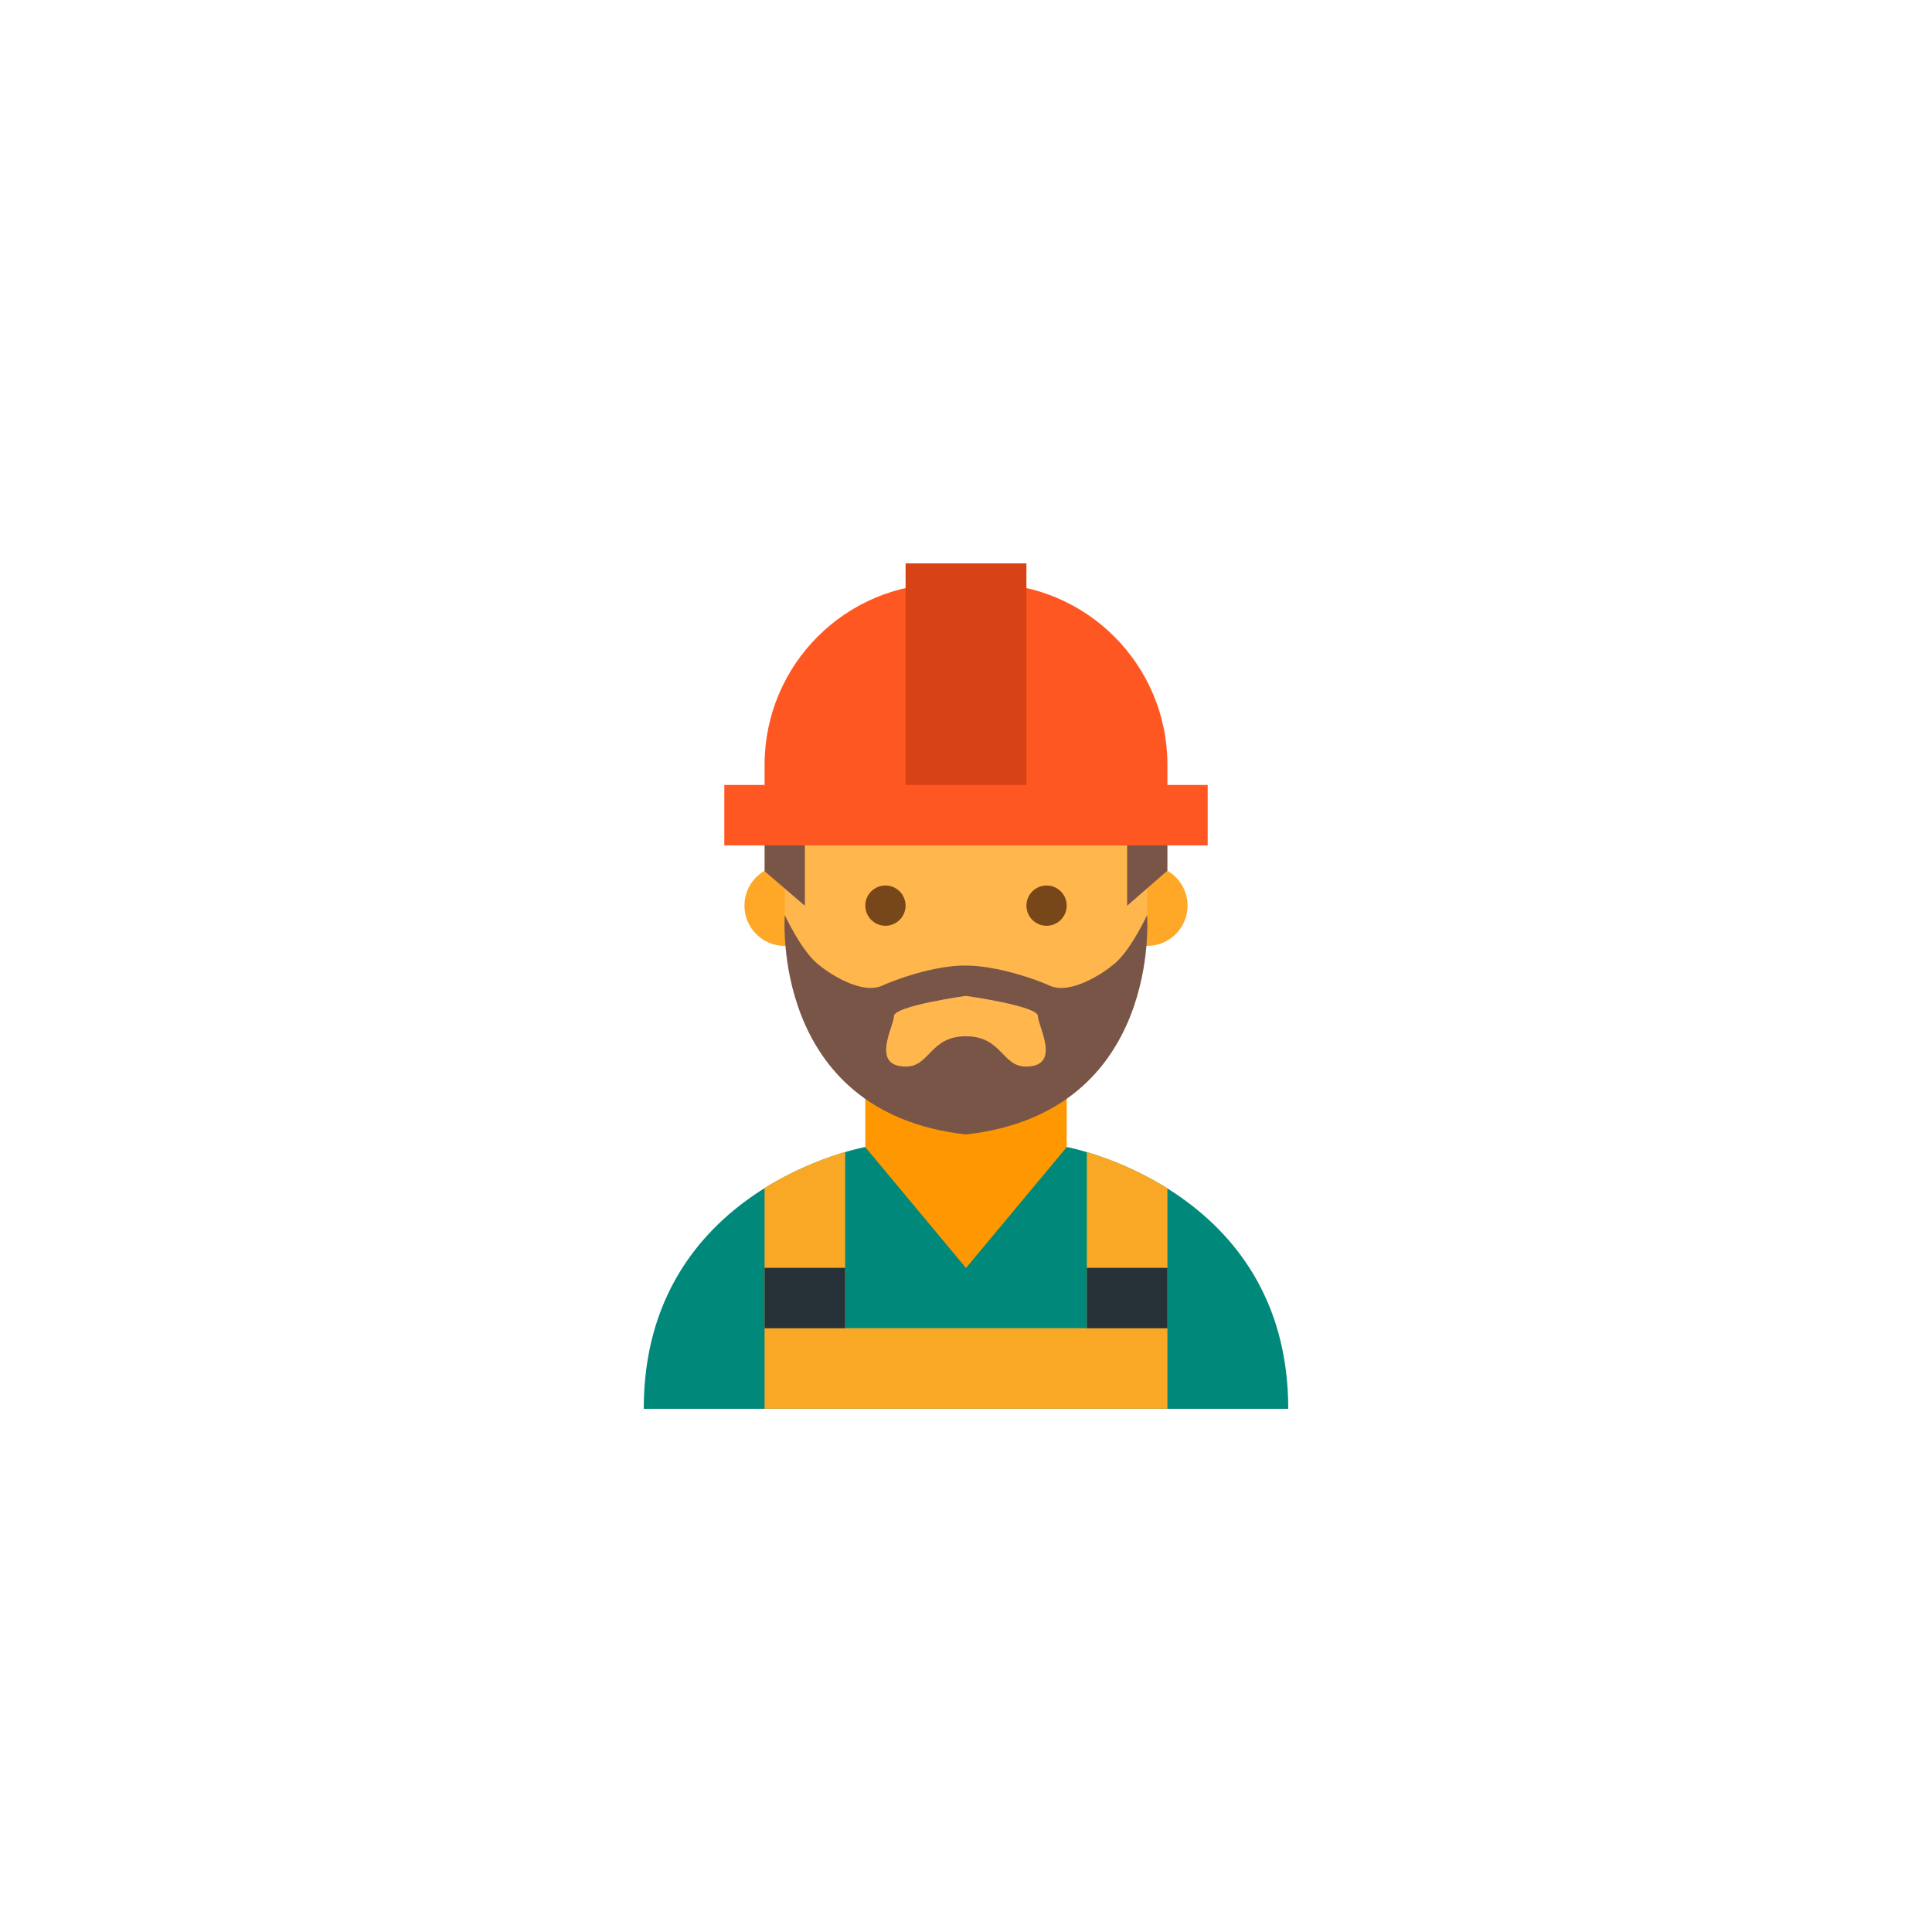 <?xml version="1.0" encoding="UTF-8" standalone="no" ?>
<!DOCTYPE svg PUBLIC "-//W3C//DTD SVG 1.1//EN" "http://www.w3.org/Graphics/SVG/1.1/DTD/svg11.dtd">
<svg xmlns="http://www.w3.org/2000/svg" xmlns:xlink="http://www.w3.org/1999/xlink" version="1.1" width="400" height="400" viewBox="0 0 400 400" xml:space="preserve">
<desc>Created with Fabric.js 3.6.2</desc>
<defs>
</defs>
<g transform="matrix(4.17 0 0 4.17 200 264.58)" id="Layers_2"  >
<path style="stroke: none; stroke-width: 1; stroke-dasharray: none; stroke-linecap: butt; stroke-dashoffset: 0; stroke-linejoin: miter; stroke-miterlimit: 4; fill: rgb(0,137,123); fill-rule: nonzero; opacity: 1;"  transform=" translate(-24, -39.5)" d="M 29 33 l -5 1 l -5 -1 c 0 0 -11 1.984 -11 13 h 32 C 40 35.023 29 33 29 33" stroke-linecap="round" />
</g>
<g transform="matrix(4.17 0 0 4.17 200 237.5)" id="Layers_2"  >
<path style="stroke: none; stroke-width: 1; stroke-dasharray: none; stroke-linecap: butt; stroke-dashoffset: 0; stroke-linejoin: miter; stroke-miterlimit: 4; fill: rgb(255,152,0); fill-rule: nonzero; opacity: 1;"  transform=" translate(-24, -33)" d="M 24 39 l -5 -6 v -6 h 10 v 6 L 24 39 z" stroke-linecap="round" />
</g>
<g transform="matrix(4.17 0 0 4.17 200 187.5)" id="Layers_2"  >
<path style="stroke: none; stroke-width: 1; stroke-dasharray: none; stroke-linecap: butt; stroke-dashoffset: 0; stroke-linejoin: miter; stroke-miterlimit: 4; fill: rgb(255,167,38); fill-rule: nonzero; opacity: 1;"  transform=" translate(-24, -21)" d="M 35 21 c 0 1.105 -0.895 2 -2 2 s -2 -0.895 -2 -2 s 0.895 -2 2 -2 S 35 19.895 35 21 M 17 21 c 0 -1.105 -0.895 -2 -2 -2 s -2 0.895 -2 2 s 0.895 2 2 2 S 17 22.105 17 21" stroke-linecap="round" />
</g>
<g transform="matrix(4.17 0 0 4.17 200 185.87)" id="Layers_2"  >
<path style="stroke: none; stroke-width: 1; stroke-dasharray: none; stroke-linecap: butt; stroke-dashoffset: 0; stroke-linejoin: miter; stroke-miterlimit: 4; fill: rgb(255,183,77); fill-rule: nonzero; opacity: 1;"  transform=" translate(-24, -20.61)" d="M 33 15 c 0 -7.637 -18 -4.973 -18 0 v 7 c 0 4.973 4.027 9 9 9 s 9 -4.027 9 -9 V 15 z" stroke-linecap="round" />
</g>
<g transform="matrix(4.17 0 0 4.17 200 156.25)" id="Layers_2"  >
<path style="stroke: none; stroke-width: 1; stroke-dasharray: none; stroke-linecap: butt; stroke-dashoffset: 0; stroke-linejoin: miter; stroke-miterlimit: 4; fill: rgb(121,85,72); fill-rule: nonzero; opacity: 1;"  transform=" translate(-24, -13.5)" d="M 24 6 c -6.074 0 -10 4.926 -10 11 v 2.285 L 16 21 v -5 l 12 -4 l 4 4 v 5 l 2 -1.742 V 17 c 0 -4.023 -1.039 -8.016 -6 -9 l -1 -2 H 24 z" stroke-linecap="round" />
</g>
<g transform="matrix(4.17 0 0 4.17 200 187.5)" id="Layers_2"  >
<path style="stroke: none; stroke-width: 1; stroke-dasharray: none; stroke-linecap: butt; stroke-dashoffset: 0; stroke-linejoin: miter; stroke-miterlimit: 4; fill: rgb(120,71,25); fill-rule: nonzero; opacity: 1;"  transform=" translate(-24, -21)" d="M 27 21 c 0 -0.551 0.449 -1 1 -1 s 1 0.449 1 1 s -0.449 1 -1 1 S 27 21.551 27 21 M 19 21 c 0 0.551 0.449 1 1 1 s 1 -0.449 1 -1 s -0.449 -1 -1 -1 S 19 20.449 19 21" stroke-linecap="round" />
</g>
<g transform="matrix(4.17 0 0 4.17 200 265.1)" id="Layers_2"  >
<path style="stroke: none; stroke-width: 1; stroke-dasharray: none; stroke-linecap: butt; stroke-dashoffset: 0; stroke-linejoin: miter; stroke-miterlimit: 4; fill: rgb(249,168,37); fill-rule: nonzero; opacity: 1;"  transform=" translate(-24, -39.63)" d="M 30 33.254 V 42 H 18 v -8.75 c -0.945 0.281 -2.445 0.824 -4 1.793 V 46 h 20 V 35.059 C 32.445 34.086 30.945 33.535 30 33.254 z" stroke-linecap="round" />
</g>
<g transform="matrix(4.17 0 0 4.17 200 268.75)" id="Layers_2"  >
<path style="stroke: none; stroke-width: 1; stroke-dasharray: none; stroke-linecap: butt; stroke-dashoffset: 0; stroke-linejoin: miter; stroke-miterlimit: 4; fill: rgb(38,50,56); fill-rule: nonzero; opacity: 1;"  transform=" translate(-24, -40.5)" d="M 18 42 h -4 v -3 h 4 V 42 z M 34 39 h -4 v 3 h 4 V 39 z" stroke-linecap="round" />
</g>
<g transform="matrix(4.17 0 0 4.17 200 147.92)" id="Layers_2"  >
<path style="stroke: none; stroke-width: 1; stroke-dasharray: none; stroke-linecap: butt; stroke-dashoffset: 0; stroke-linejoin: miter; stroke-miterlimit: 4; fill: rgb(255,87,34); fill-rule: nonzero; opacity: 1;"  transform=" translate(-24, -11.5)" d="M 34 15 v -1 c 0 -4.973 -4.027 -9 -9 -9 h -2 c -4.973 0 -9 4.027 -9 9 v 1 h -2 v 3 h 24 v -3 H 34 z" stroke-linecap="round" />
</g>
<g transform="matrix(4.17 0 0 4.17 200 139.58)" id="Layers_2"  >
<path style="stroke: none; stroke-width: 1; stroke-dasharray: none; stroke-linecap: butt; stroke-dashoffset: 0; stroke-linejoin: miter; stroke-miterlimit: 4; fill: rgb(216,67,21); fill-rule: nonzero; opacity: 1;"  transform=" translate(-24, -9.5)" d="M 21 4 h 6 v 11 h -6 V 4 z" stroke-linecap="round" />
</g>
<g transform="matrix(4.17 0 0 4.17 199.97 212.15)" id="Layers_2"  >
<path style="stroke: none; stroke-width: 1; stroke-dasharray: none; stroke-linecap: butt; stroke-dashoffset: 0; stroke-linejoin: miter; stroke-miterlimit: 4; fill: rgb(121,85,72); fill-rule: nonzero; opacity: 1;"  transform=" translate(-23.99, -26.91)" d="M 32.988 21.469 c 0 0 -0.833 1.803 -1.668 2.454 c -0.535 0.452 -2.143 1.505 -3.157 1.054 c -1.25 -0.552 -2.978 -1.003 -4.169 -1.003 l -0.063 -0.001 c -1.191 0 -2.857 0.45 -4.106 1.003 c -1.015 0.451 -2.622 -0.601 -3.157 -1.054 C 15.833 23.271 15 21.468 15 21.468 s -0.759 9.797 8.993 10.893 v 0.001 C 33.745 31.266 32.988 21.469 32.988 21.469 z M 26.971 28.99 c -1.19 0 -1.191 -1.504 -2.976 -1.505 v -0.001 c -1.787 0 -1.787 1.505 -2.978 1.505 c -1.787 0 -0.596 -2.006 -0.596 -2.508 c 0 -0.501 3.573 -1.003 3.573 -1.003 v 0.001 c 0 0 3.573 0.501 3.573 1.003 C 27.567 26.983 28.758 28.99 26.971 28.99 z" stroke-linecap="round" />
</g>
</svg>